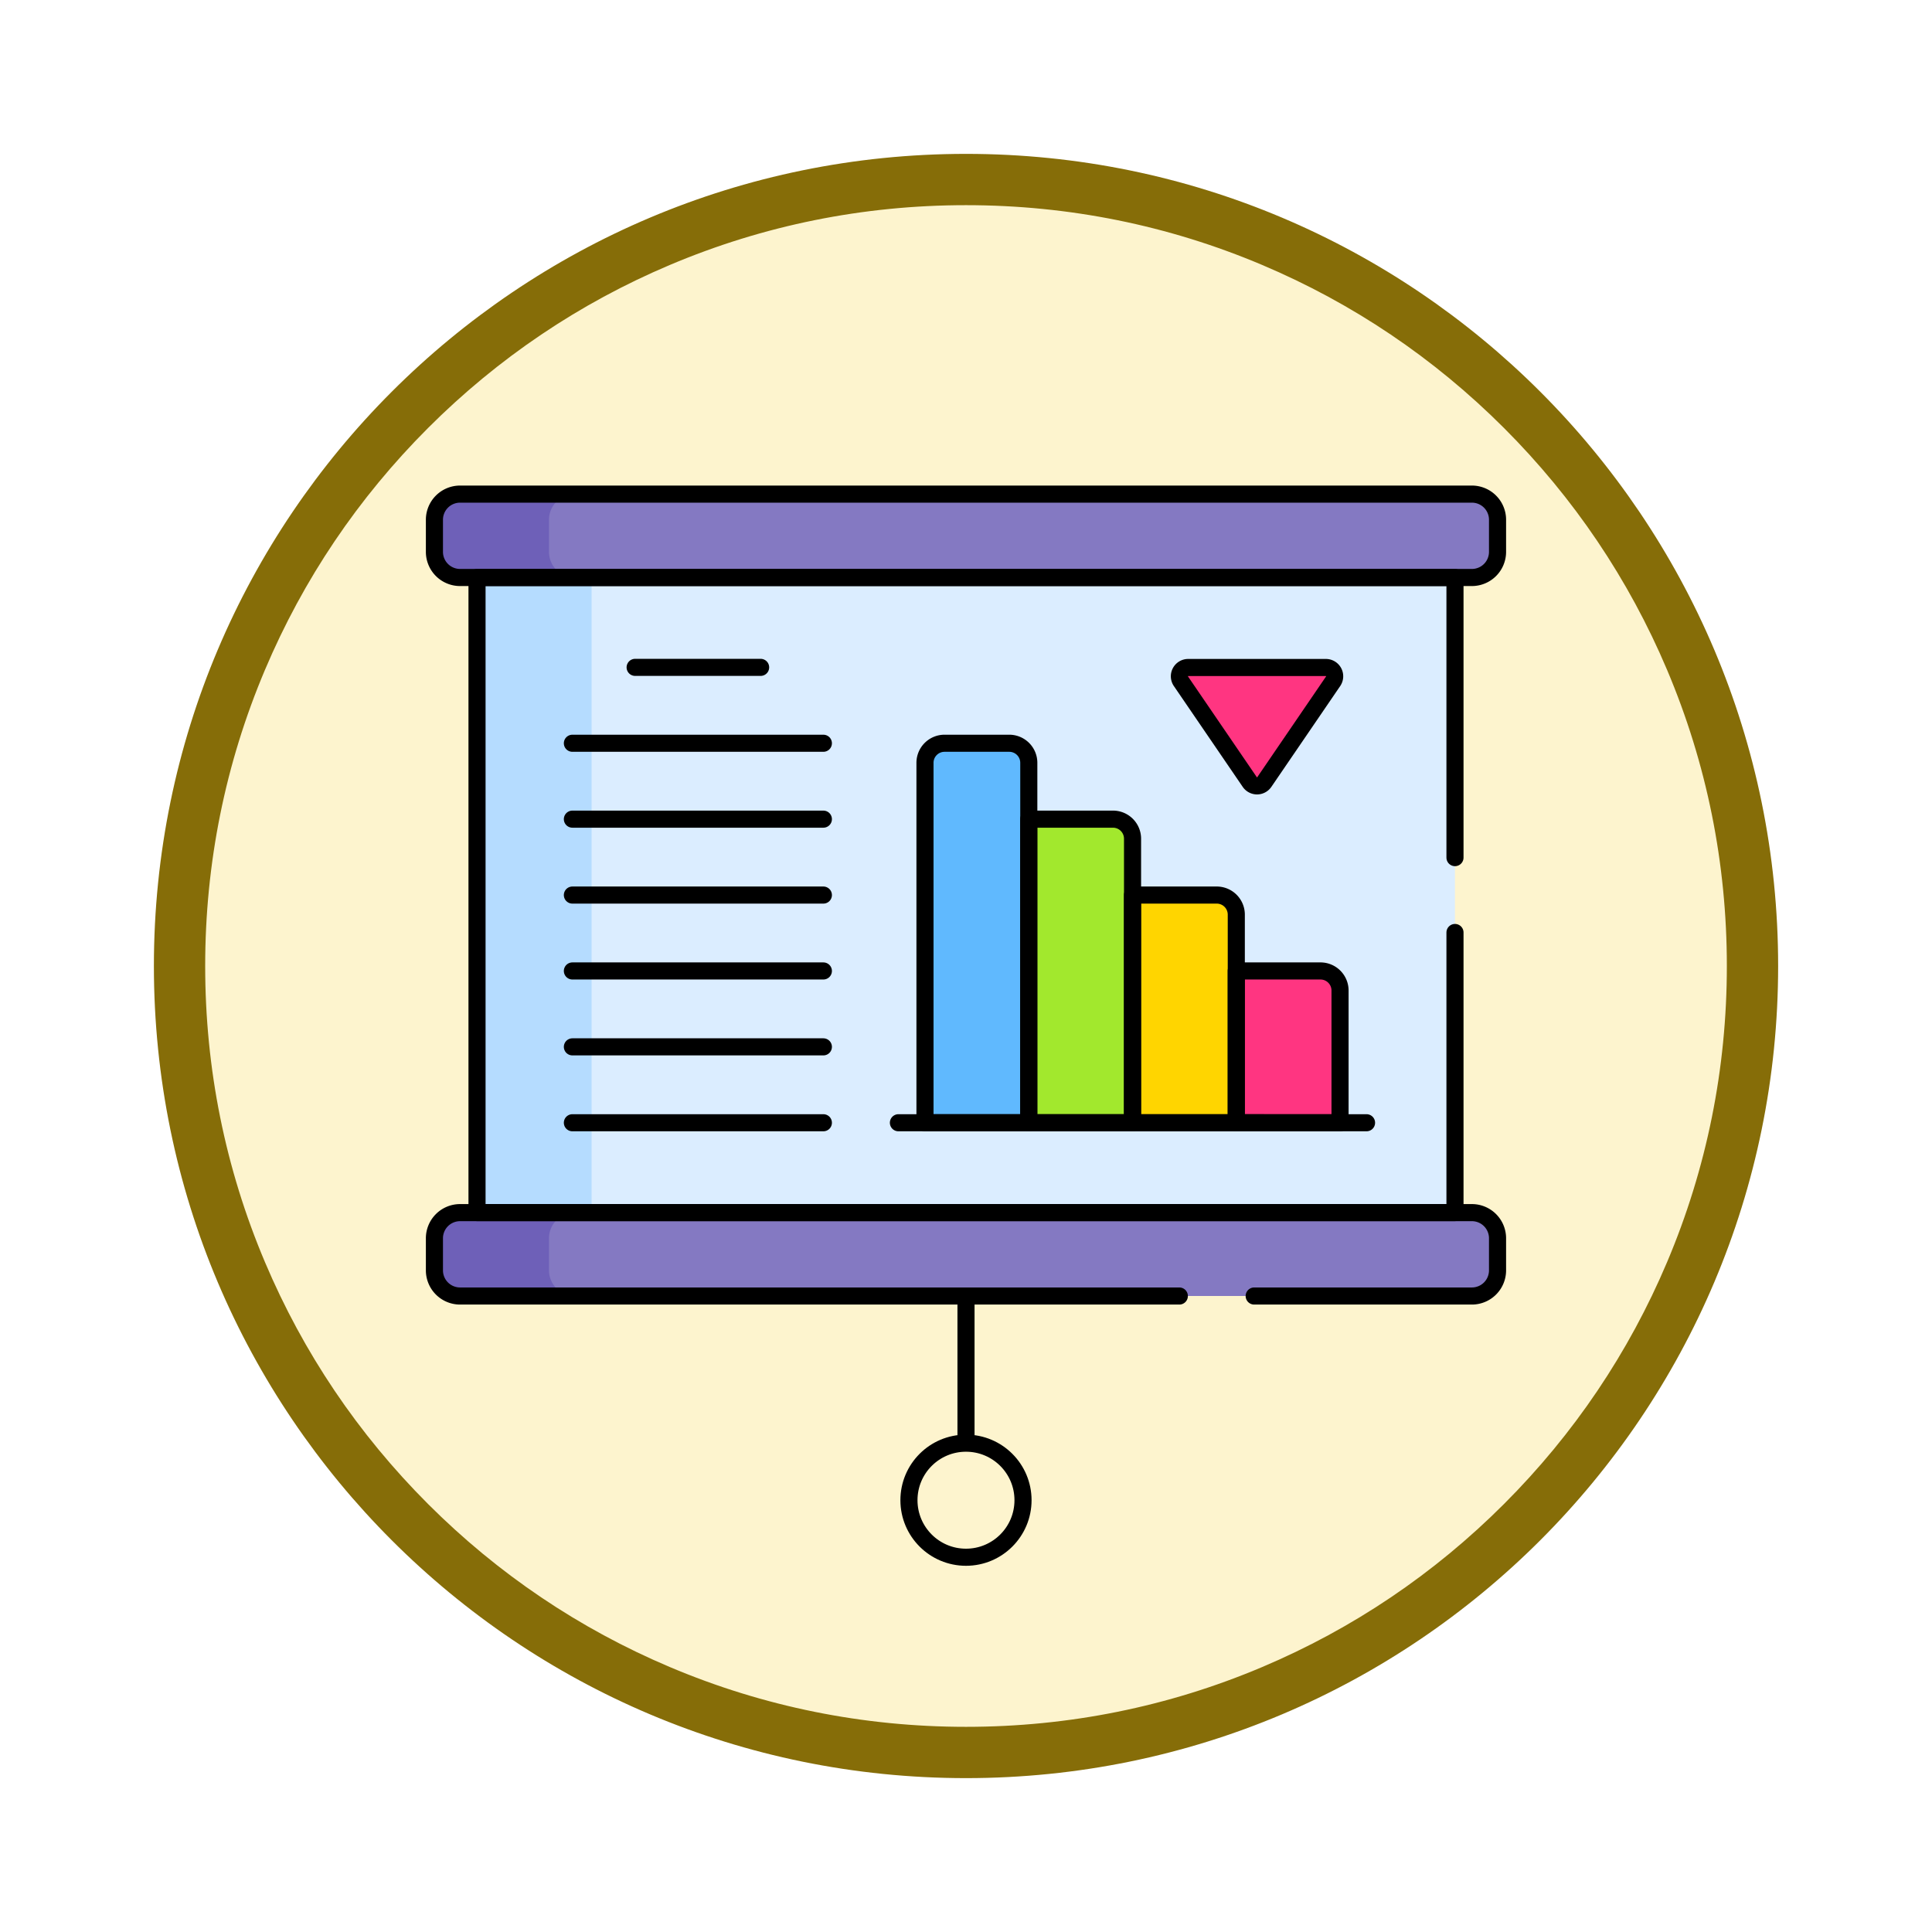 <svg xmlns="http://www.w3.org/2000/svg" xmlns:xlink="http://www.w3.org/1999/xlink" width="113" height="113" viewBox="0 0 113 113">
  <defs>
    <filter id="Trazado_982547" x="0" y="0" width="113" height="113" filterUnits="userSpaceOnUse">
      <feOffset dy="3" input="SourceAlpha"/>
      <feGaussianBlur stdDeviation="3" result="blur"/>
      <feFlood flood-opacity="0.161"/>
      <feComposite operator="in" in2="blur"/>
      <feComposite in="SourceGraphic"/>
    </filter>
  </defs>
  <g id="Grupo_1209293" data-name="Grupo 1209293" transform="translate(-1216.127 -4008.507)">
    <g id="Grupo_1209027" data-name="Grupo 1209027" transform="translate(0.127 2771)">
      <g id="Grupo_1208680" data-name="Grupo 1208680" transform="translate(0 -740.122)">
        <g id="Grupo_1208145" data-name="Grupo 1208145" transform="translate(0 -3923.371)">
          <g id="Grupo_1202435" data-name="Grupo 1202435" transform="translate(-0.56 1255.486)">
            <g id="Grupo_1202052" data-name="Grupo 1202052" transform="translate(1225.561 4651.514)">
              <g id="Grupo_1172010" data-name="Grupo 1172010" transform="translate(0)">
                <g id="Grupo_1171046" data-name="Grupo 1171046">
                  <g id="Grupo_1148525" data-name="Grupo 1148525">
                    <g transform="matrix(1, 0, 0, 1, -9, -6)" filter="url(#Trazado_982547)">
                      <g id="Trazado_982547-2" data-name="Trazado 982547" transform="translate(9 6)" fill="#fdf4ce">
                        <path d="M 47.5 93.5 C 41.289 93.5 35.265 92.284 29.595 89.886 C 24.118 87.569 19.198 84.252 14.973 80.027 C 10.748 75.802 7.431 70.882 5.114 65.405 C 2.716 59.735 1.5 53.711 1.5 47.5 C 1.5 41.289 2.716 35.265 5.114 29.595 C 7.431 24.118 10.748 19.198 14.973 14.973 C 19.198 10.748 24.118 7.431 29.595 5.114 C 35.265 2.716 41.289 1.5 47.5 1.5 C 53.711 1.5 59.735 2.716 65.405 5.114 C 70.882 7.431 75.802 10.748 80.027 14.973 C 84.252 19.198 87.569 24.118 89.886 29.595 C 92.284 35.265 93.5 41.289 93.5 47.5 C 93.5 53.711 92.284 59.735 89.886 65.405 C 87.569 70.882 84.252 75.802 80.027 80.027 C 75.802 84.252 70.882 87.569 65.405 89.886 C 59.735 92.284 53.711 93.5 47.5 93.5 Z" stroke="none"/>
                        <path d="M 47.5 3 C 41.491 3 35.664 4.176 30.18 6.496 C 24.881 8.737 20.122 11.946 16.034 16.034 C 11.946 20.122 8.737 24.881 6.496 30.18 C 4.176 35.664 3 41.491 3 47.5 C 3 53.509 4.176 59.336 6.496 64.82 C 8.737 70.119 11.946 74.878 16.034 78.966 C 20.122 83.054 24.881 86.263 30.18 88.504 C 35.664 90.824 41.491 92 47.5 92 C 53.509 92 59.336 90.824 64.82 88.504 C 70.119 86.263 74.878 83.054 78.966 78.966 C 83.054 74.878 86.263 70.119 88.504 64.82 C 90.824 59.336 92 53.509 92 47.5 C 92 41.491 90.824 35.664 88.504 30.18 C 86.263 24.881 83.054 20.122 78.966 16.034 C 74.878 11.946 70.119 8.737 64.82 6.496 C 59.336 4.176 53.509 3 47.5 3 M 47.5 0 C 73.734 0 95 21.266 95 47.5 C 95 73.734 73.734 95 47.5 95 C 21.266 95 0 73.734 0 47.5 C 0 21.266 21.266 0 47.5 0 Z" stroke="none" fill="#866d08"/>
                      </g>
                    </g>
                  </g>
                </g>
              </g>
            </g>
          </g>
        </g>
      </g>
    </g>
    <g id="decrease_9108314_1_" data-name="decrease_9108314 (1)" transform="translate(1234.037 4029.907)">
      <g id="Grupo_1209291" data-name="Grupo 1209291" transform="translate(7.499 7.5)">
        <path id="Trazado_1055676" data-name="Trazado 1055676" d="M77.694,40.69v38.7H128.6V40.69Z" transform="translate(-68.912 -36.538)" fill="#dbedff"/>
        <path id="Trazado_1055677" data-name="Trazado 1055677" d="M27.4,40.69v38.7h6.7V40.69Z" transform="translate(-24.908 -36.538)" fill="#b5dcff"/>
        <path id="Trazado_1055678" data-name="Trazado 1055678" d="M384.511,230.412H379.2v8.878h6.46v-7.734A1.144,1.144,0,0,0,384.511,230.412Z" transform="translate(-332.69 -202.522)" fill="#ff3581"/>
        <path id="Trazado_1055679" data-name="Trazado 1055679" d="M364.723,89.3,360.694,95.2a.514.514,0,0,1-.849,0L355.815,89.3a.514.514,0,0,1,.425-.8H364.3A.514.514,0,0,1,364.723,89.3Z" transform="translate(-312.156 -78.359)" fill="#ff3581"/>
        <path id="Trazado_1055680" data-name="Trazado 1055680" d="M114.281,7.5H61.473l-.778.191-.5.782v2.8l.442.824.579.231.2.048h52.869a1.5,1.5,0,0,0,1.5-1.5V9A1.5,1.5,0,0,0,114.281,7.5Z" transform="translate(-53.601 -7.501)" fill="#8479c2"/>
        <path id="Trazado_1055681" data-name="Trazado 1055681" d="M14.2,10.879V9a1.5,1.5,0,0,1,1.5-1.5H9A1.5,1.5,0,0,0,7.5,9v1.877A1.5,1.5,0,0,0,9,12.38h6.7A1.5,1.5,0,0,1,14.2,10.879Z" transform="translate(-7.499 -7.501)" fill="#6e60b8"/>
        <path id="Trazado_1055682" data-name="Trazado 1055682" d="M113.916,343.364H61.029c-.438.11-.856.218-.856.218l-.4.667v3.093l.615.7.716.2h52.808a1.5,1.5,0,0,0,1.5-1.5v-1.877A1.5,1.5,0,0,0,113.916,343.364Z" transform="translate(-53.236 -301.342)" fill="#8479c2"/>
        <path id="Trazado_1055683" data-name="Trazado 1055683" d="M14.2,346.742v-1.877a1.5,1.5,0,0,1,1.5-1.5H9a1.5,1.5,0,0,0-1.5,1.5v1.877a1.5,1.5,0,0,0,1.5,1.5h6.7A1.5,1.5,0,0,1,14.2,346.742Z" transform="translate(-7.499 -301.342)" fill="#6e60b8"/>
        <path id="Trazado_1055684" data-name="Trazado 1055684" d="M334.918,194.932h-5.473v13.317h6.617V196.076A1.144,1.144,0,0,0,334.918,194.932Z" transform="translate(-289.165 -171.482)" fill="#ffd500"/>
        <path id="Trazado_1055685" data-name="Trazado 1055685" d="M286.593,159.452h-5.448v17.756h6.591V160.6A1.144,1.144,0,0,0,286.593,159.452Z" transform="translate(-246.908 -140.441)" fill="#a2e82d"/>
        <path id="Trazado_1055686" data-name="Trazado 1055686" d="M241.752,123.972h-3.78a1.144,1.144,0,0,0-1.144,1.144v21.051H242.9V125.116A1.144,1.144,0,0,0,241.752,123.972Z" transform="translate(-208.135 -109.4)" fill="#60b9fe"/>
      </g>
      <g id="Grupo_1209292" data-name="Grupo 1209292" transform="translate(7.499 7.5)">
        <path id="Trazado_1055687" data-name="Trazado 1055687" d="M68.18,7.5H9A1.5,1.5,0,0,0,7.5,9v1.877a1.5,1.5,0,0,0,1.5,1.5H68.18a1.5,1.5,0,0,0,1.5-1.5V9A1.5,1.5,0,0,0,68.18,7.5Z" transform="translate(-7.5 -7.5)" fill="none" stroke="#000" stroke-linecap="round" stroke-linejoin="round" stroke-miterlimit="10" stroke-width="1"/>
        <circle id="Elipse_13564" data-name="Elipse 13564" cx="3.336" cy="3.336" r="3.336" transform="translate(27.754 55.509)" fill="none" stroke="#000" stroke-linecap="round" stroke-linejoin="round" stroke-miterlimit="10" stroke-width="1"/>
        <line id="Línea_2063" data-name="Línea 2063" y1="7.788" transform="translate(31.091 47.381)" fill="none" stroke="#000" stroke-linecap="round" stroke-linejoin="round" stroke-miterlimit="10" stroke-width="1"/>
        <line id="Línea_2064" data-name="Línea 2064" x2="7.34" transform="translate(11.739 10.133)" fill="none" stroke="#000" stroke-linecap="round" stroke-linejoin="round" stroke-miterlimit="10" stroke-width="1"/>
        <line id="Línea_2065" data-name="Línea 2065" x2="14.68" transform="translate(8.069 14.572)" fill="none" stroke="#000" stroke-linecap="round" stroke-linejoin="round" stroke-miterlimit="10" stroke-width="1"/>
        <line id="Línea_2066" data-name="Línea 2066" x2="14.68" transform="translate(8.069 19.011)" fill="none" stroke="#000" stroke-linecap="round" stroke-linejoin="round" stroke-miterlimit="10" stroke-width="1"/>
        <line id="Línea_2067" data-name="Línea 2067" x2="14.68" transform="translate(8.069 23.451)" fill="none" stroke="#000" stroke-linecap="round" stroke-linejoin="round" stroke-miterlimit="10" stroke-width="1"/>
        <line id="Línea_2068" data-name="Línea 2068" x2="14.68" transform="translate(8.069 27.89)" fill="none" stroke="#000" stroke-linecap="round" stroke-linejoin="round" stroke-miterlimit="10" stroke-width="1"/>
        <line id="Línea_2069" data-name="Línea 2069" x2="14.68" transform="translate(8.069 32.329)" fill="none" stroke="#000" stroke-linecap="round" stroke-linejoin="round" stroke-miterlimit="10" stroke-width="1"/>
        <line id="Línea_2070" data-name="Línea 2070" x2="14.68" transform="translate(8.069 36.768)" fill="none" stroke="#000" stroke-linecap="round" stroke-linejoin="round" stroke-miterlimit="10" stroke-width="1"/>
        <path id="Trazado_1055688" data-name="Trazado 1055688" d="M241.752,123.972h-3.78a1.144,1.144,0,0,0-1.144,1.144v21.051H242.9V125.116A1.144,1.144,0,0,0,241.752,123.972Z" transform="translate(-208.136 -109.4)" fill="none" stroke="#000" stroke-linecap="round" stroke-linejoin="round" stroke-miterlimit="10" stroke-width="1"/>
        <path id="Trazado_1055689" data-name="Trazado 1055689" d="M290.253,159.452h-4.924v17.756H291.4V160.6A1.144,1.144,0,0,0,290.253,159.452Z" transform="translate(-250.568 -140.441)" fill="none" stroke="#000" stroke-linecap="round" stroke-linejoin="round" stroke-miterlimit="10" stroke-width="1"/>
        <path id="Trazado_1055690" data-name="Trazado 1055690" d="M338.753,194.932h-4.924v13.317H339.9V196.076A1.144,1.144,0,0,0,338.753,194.932Z" transform="translate(-293 -171.481)" fill="none" stroke="#000" stroke-linecap="round" stroke-linejoin="round" stroke-miterlimit="10" stroke-width="1"/>
        <path id="Trazado_1055691" data-name="Trazado 1055691" d="M387.253,230.412h-4.924v8.878H388.4v-7.734A1.144,1.144,0,0,0,387.253,230.412Z" transform="translate(-335.432 -202.522)" fill="none" stroke="#000" stroke-linecap="round" stroke-linejoin="round" stroke-miterlimit="10" stroke-width="1"/>
        <line id="Línea_2071" data-name="Línea 2071" x2="27.38" transform="translate(27.138 36.768)" fill="none" stroke="#000" stroke-linecap="round" stroke-linejoin="round" stroke-miterlimit="10" stroke-width="1"/>
        <path id="Trazado_1055692" data-name="Trazado 1055692" d="M364.724,89.3,360.695,95.2a.514.514,0,0,1-.849,0L355.816,89.3a.514.514,0,0,1,.425-.8H364.3A.514.514,0,0,1,364.724,89.3Z" transform="translate(-312.157 -78.359)" fill="none" stroke="#000" stroke-linecap="round" stroke-linejoin="round" stroke-miterlimit="10" stroke-width="1"/>
        <path id="Trazado_1055693" data-name="Trazado 1055693" d="M55.447,348.244H68.18a1.5,1.5,0,0,0,1.5-1.5v-1.877a1.5,1.5,0,0,0-1.5-1.5H9a1.5,1.5,0,0,0-1.5,1.5v1.877a1.5,1.5,0,0,0,1.5,1.5H51.068" transform="translate(-7.5 -301.342)" fill="none" stroke="#000" stroke-linecap="round" stroke-linejoin="round" stroke-miterlimit="10" stroke-width="1"/>
        <path id="Trazado_1055694" data-name="Trazado 1055694" d="M84.6,62.882V46.5H27.4V83.642H84.6V67.261" transform="translate(-24.909 -41.621)" fill="none" stroke="#000" stroke-linecap="round" stroke-linejoin="round" stroke-miterlimit="10" stroke-width="1"/>
      </g>
    </g>
  </g>
</svg>
